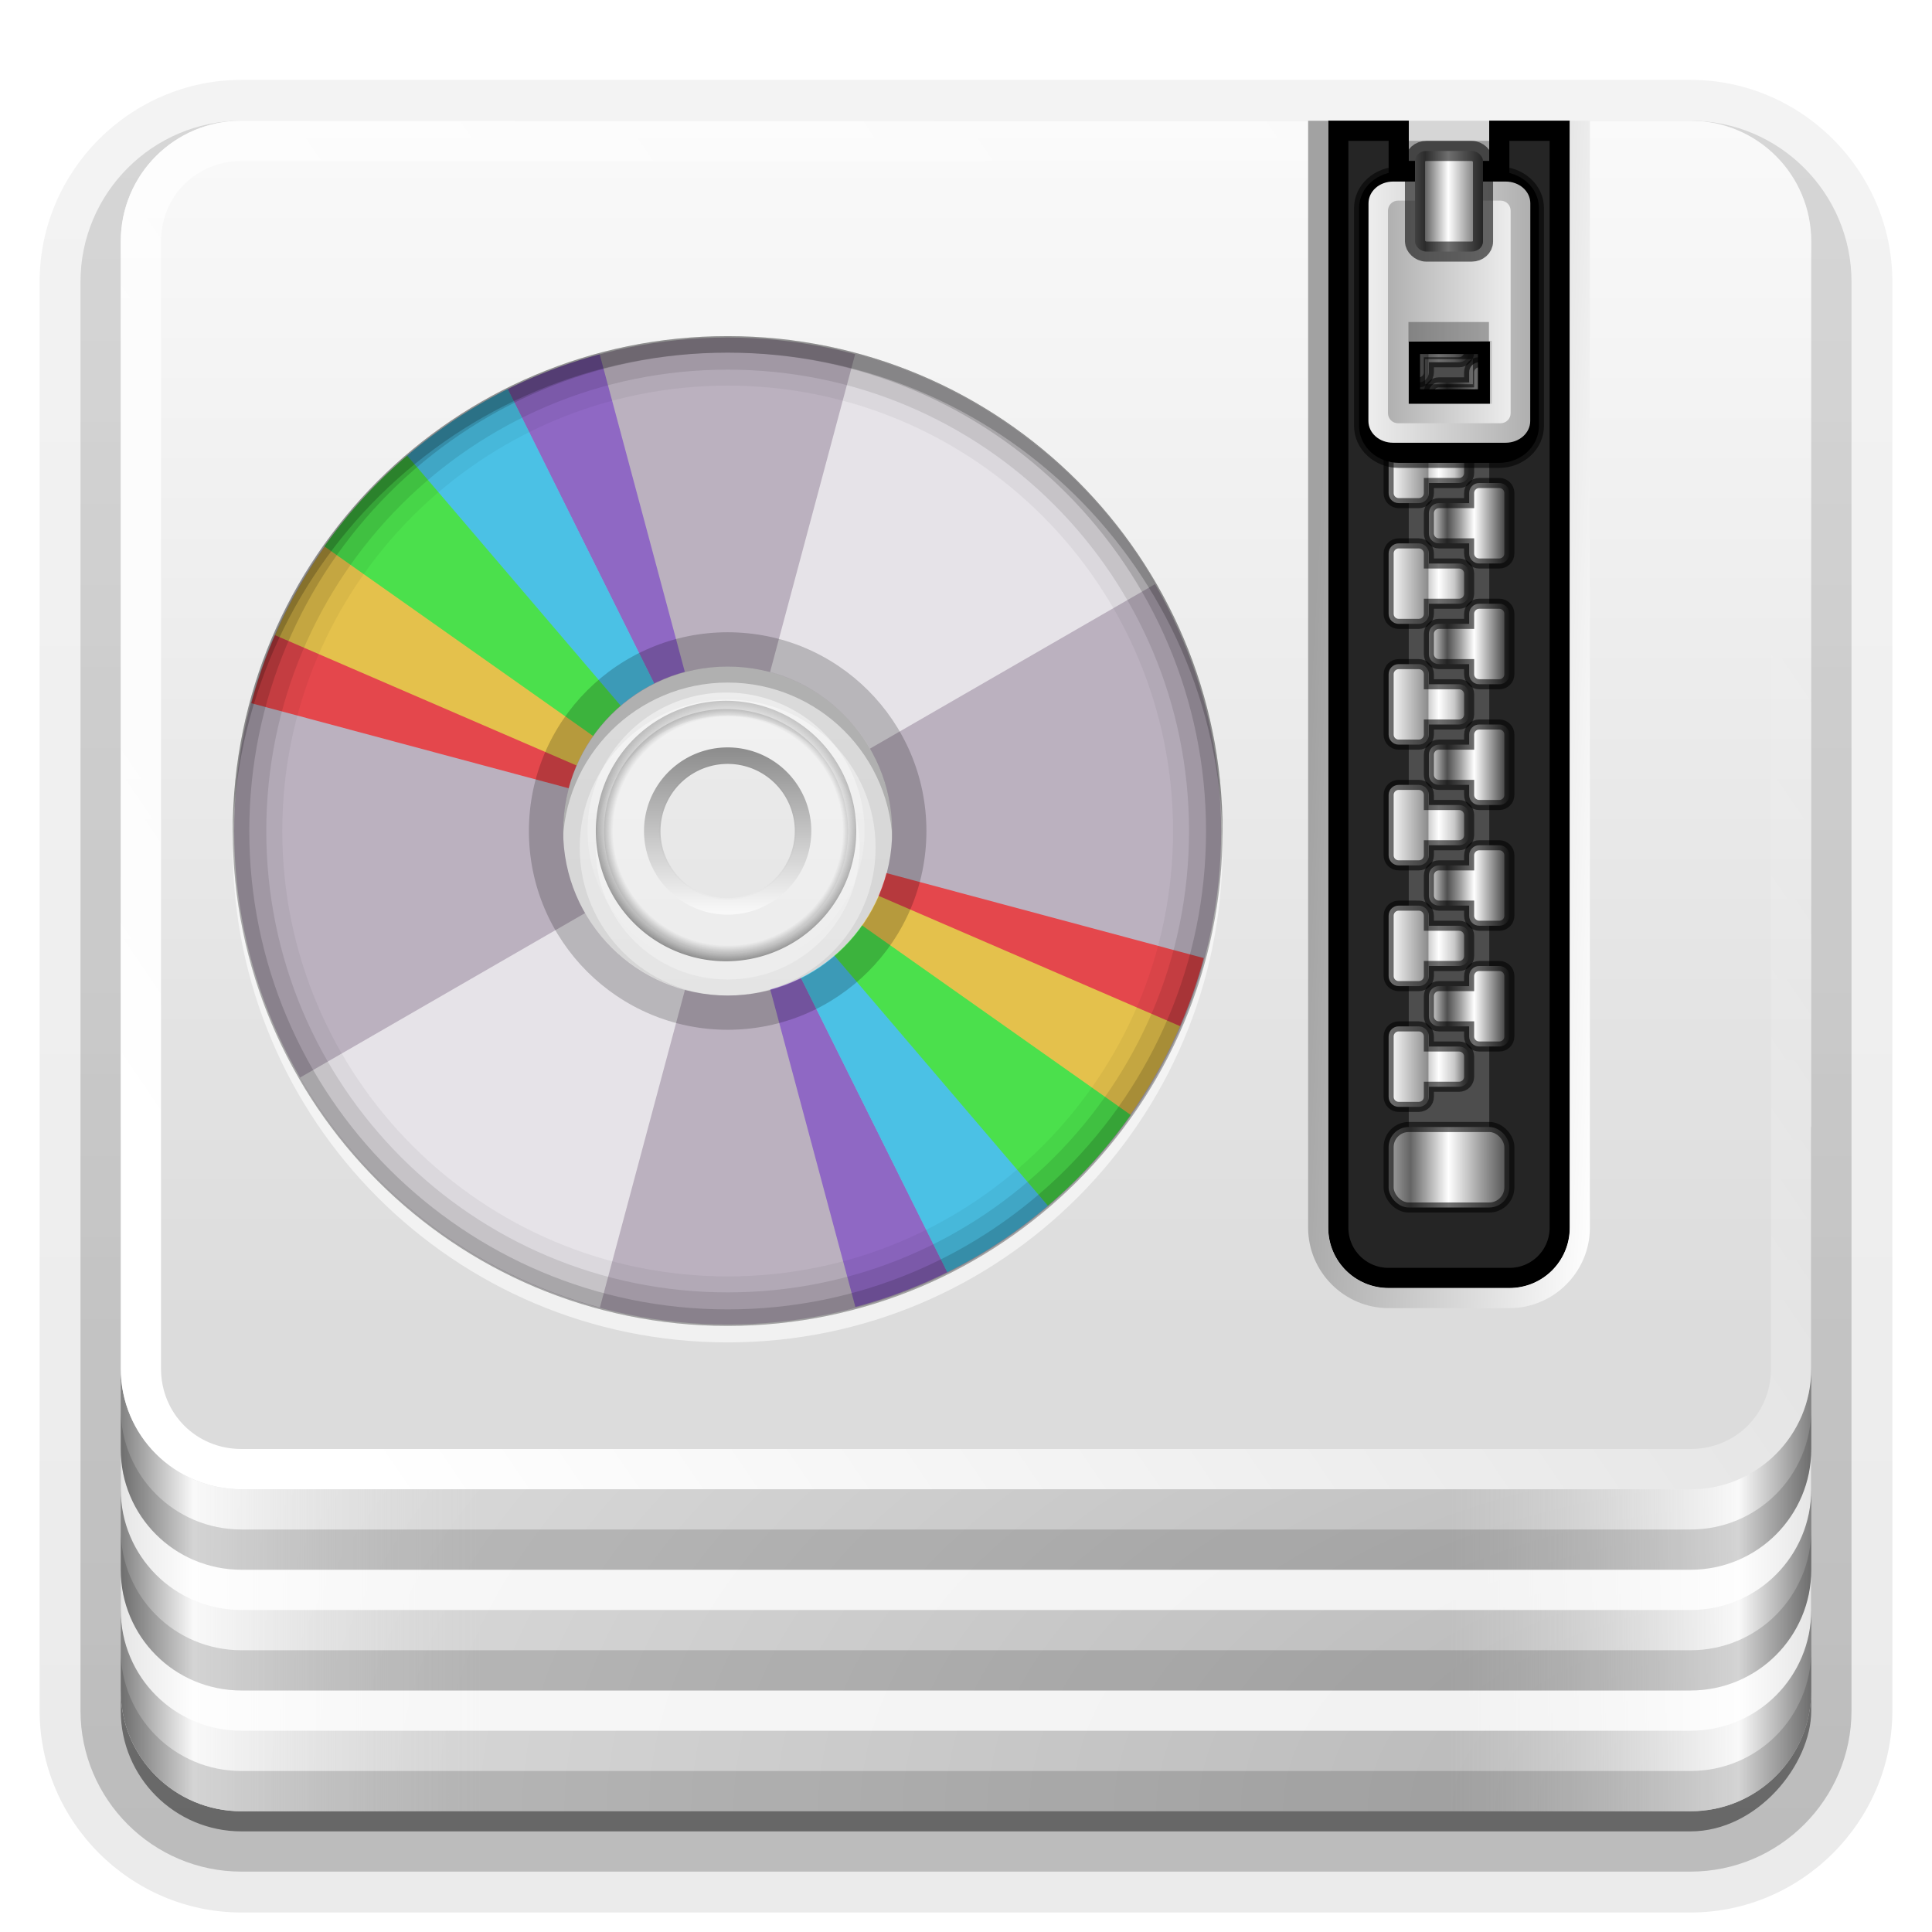 <svg height="96" width="96" xmlns="http://www.w3.org/2000/svg" xmlns:xlink="http://www.w3.org/1999/xlink"><linearGradient id="a"><stop offset="0" stop-color="#ededed"/><stop offset="1" stop-color="#b0b0b0"/></linearGradient><linearGradient id="b"><stop offset="0" stop-color="#b4b4b4"/><stop offset=".205" stop-color="#646464"/><stop offset=".496" stop-color="#fff"/><stop offset="1" stop-color="#3c3c3c"/></linearGradient><linearGradient id="c"><stop offset="0" stop-color="#818181"/><stop offset=".2" stop-color="#f9f9f9"/><stop offset="1" stop-color="#dcdcdc" stop-opacity="0"/></linearGradient><linearGradient id="d"><stop offset="0" stop-color="#fff"/><stop offset="1" stop-color="#fff" stop-opacity="0"/></linearGradient><linearGradient id="e" gradientUnits="userSpaceOnUse" x1="19.036" x2="87.5" xlink:href="#d" y1="74" y2="27.429"/><linearGradient id="f" gradientUnits="userSpaceOnUse" x1="6" x2="24" xlink:href="#c" y1="73" y2="73"/><linearGradient id="g" gradientTransform="matrix(-1 0 0 1 96 0)" gradientUnits="userSpaceOnUse" x1="6" x2="24" xlink:href="#c" y1="73" y2="73"/><linearGradient id="h" gradientUnits="userSpaceOnUse" x1="38.748" x2="38.748" y1="65.59" y2="5.833"><stop offset="0" stop-color="#dcdcdc"/><stop offset="1" stop-color="#fafafa"/></linearGradient><radialGradient id="i" cx="90" cy="90" gradientTransform="matrix(0 -1.085 2 0 -90 187.653)" gradientUnits="userSpaceOnUse" r="42"><stop offset="0" stop-color="#b4b4b4"/><stop offset="1" stop-color="#dcdcdc"/></radialGradient><clipPath id="j"><path d="m66 6v55c0 1.662 1.338 3 3 3h6c1.662 0 3-1.338 3-3v-55h-4v2h-4v-2z"/></clipPath><filter id="k" color-interpolation-filters="sRGB" height="1.073" width="1.332" x="-.166" y="-.037"><feGaussianBlur stdDeviation=".9"/></filter><linearGradient id="l" gradientUnits="userSpaceOnUse" x1="68.75" x2="75.25" xlink:href="#b" y1="58" y2="58"/><linearGradient id="m" gradientUnits="userSpaceOnUse" x1="69" x2="73" y1="53" y2="53"><stop offset="0" stop-color="#fff"/><stop offset=".49" stop-color="#8c8c8c"/><stop offset=".5" stop-color="#cfcfcf"/><stop offset=".623" stop-color="#fff"/><stop offset=".817" stop-color="#c8c8c8"/><stop offset="1" stop-color="#505050"/></linearGradient><linearGradient id="n" gradientUnits="userSpaceOnUse" x1="63.485" x2="79" y1="64.163" y2="65"><stop offset="0" stop-color="#a2a2a2"/><stop offset="1" stop-color="#fff"/></linearGradient><filter id="o" color-interpolation-filters="sRGB" height="1.191" width="1.324" x="-.162" y="-.095"><feGaussianBlur stdDeviation=".536"/></filter><linearGradient id="p" gradientTransform="matrix(-1 0 0 1 144.031 -2)" gradientUnits="userSpaceOnUse" x1="68.969" x2="75.062" xlink:href="#a" y1="17.5" y2="17.5"/><linearGradient id="q" gradientUnits="userSpaceOnUse" x1="68.029" x2="75.971" xlink:href="#a" y1="15.763" y2="15.763"/><linearGradient id="r" gradientTransform="matrix(1.126 0 0 1 -7.402 -49.5)" gradientUnits="userSpaceOnUse" x1="68.75" x2="72.251" xlink:href="#b" y1="59" y2="59"/><linearGradient id="s" gradientTransform="matrix(-1 0 0 1 144 -4)" gradientUnits="userSpaceOnUse" x1="69" x2="73" y1="54" y2="54"><stop offset="0" stop-color="#2f2f2f"/><stop offset=".437" stop-color="#fff"/><stop offset=".621" stop-color="#979797"/><stop offset=".772" stop-color="#505050"/><stop offset="1" stop-color="#e6e6e6"/></linearGradient><linearGradient id="t" gradientTransform="matrix(1.006 0 0 .994 100 0)" gradientUnits="userSpaceOnUse" x1="45.448" x2="45.448" y1="92.54" y2="7.017"><stop offset="0"/><stop offset="1" stop-opacity=".588"/></linearGradient><linearGradient id="u" gradientTransform="matrix(1.024 0 0 1.012 -1.143 -98.071)" gradientUnits="userSpaceOnUse" x1="32.251" x2="32.251" xlink:href="#t" y1="6.132" y2="90.239"/><linearGradient id="v" gradientTransform="translate(0 -97)" gradientUnits="userSpaceOnUse" x1="32.251" x2="32.251" xlink:href="#t" y1="6.132" y2="90.239"/><clipPath id="w"><path d="m48 102c-19.882 0-36 16.118-36 36s16.118 36 36 36 36-16.118 36-36-16.118-36-36-36zm0 24c6.627 0 12 5.373 12 12s-5.373 12-12 12-12-5.373-12-12 5.373-12 12-12z"/></clipPath><filter id="x" color-interpolation-filters="sRGB" height="1.36" width="1.36" x="-.18" y="-.18"><feGaussianBlur stdDeviation="5.216"/></filter><clipPath id="y"><path d="m48 32c-19.882 0-36 16.118-36 36s16.118 36 36 36 36-16.118 36-36-16.118-36-36-36zm0 24c6.627 0 12 5.373 12 12s-5.373 12-12 12-12-5.373-12-12 5.373-12 12-12z"/></clipPath><filter id="z" color-interpolation-filters="sRGB" height="1.341" width="1.381" x="-.19" y="-.171"><feGaussianBlur stdDeviation="4.948"/></filter><radialGradient id="A" cx="59.894" cy="61.922" gradientTransform="matrix(0 .198 -.199 0 48.491 29.436)" gradientUnits="userSpaceOnUse" r="33.714"><stop offset="0" stop-opacity="0"/><stop offset=".85" stop-opacity="0"/><stop offset="1"/></radialGradient><linearGradient id="B" gradientTransform="matrix(0 .198 -.238 0 50.884 29.436)" gradientUnits="userSpaceOnUse" x1="26.18" x2="93.608" xlink:href="#d" y1="61.922" y2="61.922"/><linearGradient id="C" gradientTransform="matrix(0 .115 -.138 0 44.683 34.429)" gradientUnits="userSpaceOnUse" x1="25.22" x2="94.568" y1="61.922" y2="61.922"><stop offset="0" stop-color="#4d4d4d"/><stop offset="1" stop-color="#fff"/></linearGradient><g><g fill="url(#u)"><path d="m12-95.031c-5.511 0-10.031 4.52-10.031 10.031v71c0 5.511 4.52 10.031 10.031 10.031h72c5.511 0 10.031-4.52 10.031-10.031v-71c0-5.511-4.52-10.031-10.031-10.031z" opacity=".08" transform="scale(1 -1)"/><path d="m12-94.031c-4.972 0-9.031 4.06-9.031 9.031v71c0 4.972 4.06 9.031 9.031 9.031h72c4.972 0 9.031-4.06 9.031-9.031v-71c0-4.972-4.06-9.031-9.031-9.031z" opacity=".1" transform="scale(1 -1)"/><path d="m12-93c-4.409 0-8 3.591-8 8v71c0 4.409 3.591 8 8 8h72c4.409 0 8-3.591 8-8v-71c0-4.409-3.591-8-8-8z" opacity=".2" transform="scale(1 -1)"/><rect height="85" opacity=".3" rx="7" transform="scale(1 -1)" width="86" x="5" y="-92"/></g><rect fill="url(#v)" height="84" opacity=".45" rx="6" transform="scale(1 -1)" width="84" x="6" y="-91"/></g><g><path d="m12 6c-3.324 0-6 2.676-6 6v72c0 3.324 2.676 6 6 6h72c3.324 0 6-2.676 6-6v-72c0-3.324-2.676-6-6-6h-9v3h-6v-3z" fill="url(#i)"/><path d="m6 56v28c0 3.324 2.676 6 6 6h12v-34z" fill="url(#f)"/><path d="m90 56v28c0 3.324-2.676 6-6 6h-12v-34z" fill="url(#g)"/><path d="m6 82v2c0 3.324 2.676 6 6 6h72c3.324 0 6-2.676 6-6v-2c0 3.324-2.676 6-6 6h-72c-3.324 0-6-2.676-6-6z" opacity=".15"/><path d="m6 78v2c0 3.324 2.676 6 6 6h72c3.324 0 6-2.676 6-6v-2c0 3.324-2.676 6-6 6h-72c-3.324 0-6-2.676-6-6z" fill="#fff" opacity=".8"/><path d="m6 76v2c0 3.324 2.676 6 6 6h72c3.324 0 6-2.676 6-6v-2c0 3.324-2.676 6-6 6h-72c-3.324 0-6-2.676-6-6z" opacity=".15"/><path d="m6 72v2c0 3.324 2.676 6 6 6h72c3.324 0 6-2.676 6-6v-2c0 3.324-2.676 6-6 6h-72c-3.324 0-6-2.676-6-6z" fill="#fff" opacity=".8"/><path d="m6 70v2c0 3.324 2.676 6 6 6h72c3.324 0 6-2.676 6-6v-2c0 3.324-2.676 6-6 6h-72c-3.324 0-6-2.676-6-6z" opacity=".15"/><path d="m12 6c-3.324 0-6 2.676-6 6v56c0 3.324 2.676 6 6 6h72c3.324 0 6-2.676 6-6v-56c0-3.324-2.676-6-6-6h-9v3h-6v-3z" fill="url(#h)"/><path d="m12 6c-3.324 0-6 2.676-6 6v56c0 3.324 2.676 6 6 6h72c3.324 0 6-2.676 6-6v-56c0-3.324-2.676-6-6-6h-9v2h9c2.246 0 4 1.754 4 4v56c0 2.246-1.754 4-4 4h-72c-2.246 0-4-1.754-4-4v-56c0-2.246 1.754-4 4-4h57v-2z" fill="url(#e)"/></g><path d="m66 6v55c0 1.662 1.338 3 3 3h6c1.662 0 3-1.338 3-3v-55h-4v2h-4v-2z" fill="#252525"/><path d="m70 8h4v49h-4z" fill="#4d4d4d"/><rect fill="url(#l)" height="4" rx="1" stroke="#000" stroke-linecap="square" stroke-opacity=".564" stroke-width=".5" width="6" x="69" y="56"/><path d="m66 6v55c0 1.662 1.338 3 3 3h6c1.662 0 3-1.338 3-3v-55h-4v2h-4v-2z" style="fill:none;stroke:#000;stroke-width:2;stroke-linecap:square;clip-path:url(#j);filter:url(#k)"/><path id="D" d="m69.5 51c-.27 0-.5.218-.5.5v3c0 .282.23.5.5.5h1c.27 0 .5-.218.5-.5v-.5h1.5c.277 0 .5-.223.5-.5v-1c0-.277-.223-.5-.5-.5h-1.5v-.5c0-.282-.23-.5-.5-.5z" fill="url(#m)" stroke="#000" stroke-linecap="square" stroke-opacity=".564" stroke-width=".5"/><use id="E" height="96" transform="translate(0 -6)" width="96" xlink:href="#D"/><use id="F" height="96" transform="translate(0 -6)" width="96" xlink:href="#E"/><use id="G" height="96" transform="translate(0 -6)" width="96" xlink:href="#F"/><use id="H" height="96" transform="translate(0 -6)" width="96" xlink:href="#G"/><use id="I" height="96" transform="translate(0 -6)" width="96" xlink:href="#H"/><use id="J" height="96" transform="translate(0 -6)" width="96" xlink:href="#I"/><use height="96" transform="translate(0 -6)" width="96" xlink:href="#J"/><path id="K" d="m74.5 48c.27 0 .5.218.5.5v3c0 .282-.23.5-.5.5h-1c-.27 0-.5-.218-.5-.5v-.5h-1.5c-.277 0-.5-.223-.5-.5v-1c0-.277.223-.5.5-.5h1.5v-.5c0-.282.23-.5.5-.5z" fill="url(#s)" stroke="#000" stroke-linecap="square" stroke-opacity=".564" stroke-width=".5"/><use id="L" height="96" transform="translate(0 -6)" width="96" xlink:href="#K"/><use id="M" height="96" transform="translate(0 -6)" width="96" xlink:href="#L"/><use id="N" height="96" transform="translate(0 -6)" width="96" xlink:href="#M"/><use id="O" height="96" transform="translate(0 -6)" width="96" xlink:href="#N"/><use id="P" height="96" transform="translate(0 -6)" width="96" xlink:href="#O"/><use height="96" transform="translate(0 -6)" width="96" xlink:href="#P"/><path d="m65 6v55c0 2.202 1.798 4 4 4h6c2.202 0 4-1.798 4-4v-55h-1v55c0 1.662-1.338 3-3 3h-6c-1.662 0-3-1.338-3-3v-55z" fill="url(#n)"/><path d="m69.5 10.531c-1.028 0-1.969.765-1.969 1.812v10.812c-0 1.047.918 1.844 1.969 1.844h5c1.051 0 1.969-.796 1.969-1.844v-10.812c-0-1.047-.941-1.812-1.969-1.812zm1.062 9.062h2.875v1.75h-2.875z" filter="url(#o)" stroke="#000" stroke-linecap="square" stroke-opacity=".564" stroke-width=".5" transform="translate(0 -2)"/><path d="m69.229 9.021c-.687 0-1.229.482-1.229 1.082l-.005 10.815c0.0.599.542 1.082 1.229 1.082h5.583c.687 0 1.229-.482 1.229-1.082l.005-10.815c0-.599-.542-1.082-1.229-1.082h-5.583zm.704 7.95h4.101v3.118h-4.101z" fill="url(#q)"/><path d="m74.562 9.969c.277 0 .5.223.5.5v10.062c0 .277-.223.5-.5.5h-5.094c-.277 0-.5-.223-.5-.5v-10.062c0-.277.223-.5.5-.5zm-.438 6.969h-4.125v3.125h4.125z" fill="url(#p)"/><rect fill="url(#r)" height="5" rx=".563" ry=".5" stroke="#000" stroke-linecap="square" stroke-opacity=".564" width="3.379" x="70.311" y="7.5"/><path d="m69.985 16h4v1h-4z" opacity=".3"/><path d="m36.157 27.359c-8.136 0-14.754 6.618-14.754 14.754 0 8.136 6.618 14.754 14.754 14.754 8.136 0 14.754-6.618 14.754-14.754 0-8.136-6.618-14.754-14.754-14.754zm0 8.197c3.636 0 6.557 2.921 6.557 6.557 0 3.636-2.921 6.557-6.557 6.557-3.636 0-6.557-2.921-6.557-6.557 0-3.636 2.921-6.557 6.557-6.557z" opacity=".05"/><path d="m36.157 28.998c-7.243 0-13.115 5.872-13.115 13.115 0 7.243 5.872 13.115 13.115 13.115 7.243 0 13.115-5.872 13.115-13.115 0-7.243-5.872-13.115-13.115-13.115zm0 4.918c4.527 0 8.197 3.67 8.197 8.197 0 4.527-3.67 8.197-8.197 8.197-4.527 0-8.197-3.67-8.197-8.197 0-4.527 3.67-8.197 8.197-8.197z" opacity=".3"/><path d="m36.157 28.153c-7.703 0-13.96 6.257-13.96 13.96 0 7.703 6.257 13.96 13.96 13.96 7.703 0 13.96-6.257 13.96-13.96 0-7.703-6.257-13.96-13.96-13.96zm0 6.609c4.067 0 7.351 3.284 7.351 7.351 0 4.067-3.284 7.351-7.351 7.351-4.067 0-7.351-3.284-7.351-7.351 0-4.067 3.284-7.351 7.351-7.351z" opacity=".1"/><path d="m36.157 16.773c-13.543 0-24.521 10.978-24.521 24.521 0 13.543 10.978 24.521 24.521 24.521 13.543 0 24.521-10.978 24.521-24.521 0-13.543-10.978-24.521-24.521-24.521zm0 16.347c4.514 0 8.174 3.659 8.174 8.174 0 4.514-3.659 8.174-8.174 8.174-4.514 0-8.174-3.659-8.174-8.174 0-4.514 3.659-8.174 8.174-8.174z" fill="#bbb1bf"/><path d="m36.157 33.12c-4.514 0-8.174 3.659-8.174 8.174 0 4.514 3.659 8.174 8.174 8.174 4.514 0 8.174-3.659 8.174-8.174 0-4.514-3.659-8.174-8.174-8.174zm0 4.768c1.881 0 3.406 1.525 3.406 3.406 0 1.881-1.525 3.406-3.406 3.406-1.881 0-3.406-1.525-3.406-3.406 0-1.881 1.525-3.406 3.406-3.406z" fill="#fff" opacity=".3"/><path d="m36.157 45.04a3.746 3.746 0 1 1 0-7.492 3.746 3.746 0 0 1 0 7.492z" fill="none" opacity=".6" stroke="url(#C)" stroke-linecap="round" stroke-width=".82"/><path d="m36.157 47.764a6.471 6.471 0 1 1 0-12.941 6.471 6.471 0 0 1 0 12.941z" style="opacity:.5;fill-rule:evenodd;stroke-width:.82;stroke-linecap:round;fill:url(#A);stroke:url(#B)"/><path clip-path="url(#y)" d="m57.312 33.219-9.312 34.781 31.188-18c-4.774-8.269-12.653-14.31-21.875-16.781zm-9.312 34.781-31.188 18c4.774 8.269 12.653 14.31 21.875 16.781z" fill="#fff" filter="url(#z)" opacity=".8" transform="matrix(.681 0 0 .681 3.463 -5.024)"/><g clip-path="url(#w)" filter="url(#x)" opacity=".6" transform="matrix(.681 0 0 .681 3.463 -52.703)"><path d="m60.947 57.784a20.708 18.814 0 0 1 -2.615 2.906l-14.643-13.304z" fill="#7137c8" transform="matrix(1.506 .869 -.957 1.657 27.56 21.5)"/><path d="m60.779 58.011a20.708 18.814 0 0 1 -3.384 3.479l-13.706-14.103z" fill="#0cf" transform="matrix(1.679 .45 -.495 1.848 -1.896 30.76)"/><path d="m62.724 54.796a20.708 18.814 0 0 1 -2.26 3.622l-16.775-11.031z" fill="#fc0" transform="matrix(1.738 0 -0 1.913 -27.951 47.328)"/><path d="m61.623 56.793a20.708 18.814 0 0 1 -1.699 2.273l-16.235-11.68z" fill="#f00" transform="matrix(1.679 -.45 .495 1.848 -48.831 70.075)"/><path d="m63.123 53.883a20.708 18.814 0 0 1 -2.37 4.162l-17.064-10.659z" fill="#0f0" transform="matrix(1.679 .45 -.495 1.848 -1.896 30.76)"/><path d="m60.947 57.784a20.708 18.814 0 0 1 -2.615 2.906l-14.643-13.304z" fill="#7137c8" transform="matrix(-1.506 -.869 .957 -1.657 68.44 254.5)"/><path d="m60.779 58.011a20.708 18.814 0 0 1 -3.384 3.479l-13.706-14.103z" fill="#0cf" transform="matrix(-1.679 -.45 .495 -1.848 97.896 245.24)"/><path d="m62.724 54.796a20.708 18.814 0 0 1 -2.26 3.622l-16.775-11.031z" fill="#fc0" transform="matrix(-1.738 0 0 -1.913 123.951 228.672)"/><path d="m61.623 56.793a20.708 18.814 0 0 1 -1.699 2.273l-16.235-11.68z" fill="#f00" transform="matrix(-1.679 .45 -.495 -1.848 144.831 205.925)"/><path d="m63.123 53.883a20.708 18.814 0 0 1 -2.37 4.162l-17.064-10.659z" fill="#0f0" transform="matrix(-1.679 -.45 .495 -1.848 97.896 245.24)"/></g><path d="m36.157 31.417c-5.455 0-9.876 4.422-9.876 9.876 0 5.455 4.422 9.876 9.876 9.876 5.455 0 9.876-4.422 9.876-9.876 0-5.455-4.422-9.876-9.876-9.876zm0 1.703c4.514 0 8.174 3.659 8.174 8.174 0 4.514-3.659 8.174-8.174 8.174-4.514 0-8.174-3.659-8.174-8.174 0-4.514 3.659-8.174 8.174-8.174z" opacity=".2"/><path d="m11.567 41.703c-.003.138 0 .271 0 .41 0 13.581 11.009 24.59 24.59 24.59 13.581 0 24.59-11.009 24.59-24.59 0-.139.003-.272 0-.41-.221 13.389-11.148 24.18-24.59 24.18-13.442 0-24.369-10.791-24.59-24.18z" fill="#fff" opacity=".6"/><path d="m36.157 16.703c-13.581 0-24.59 11.009-24.59 24.59 0 13.581 11.009 24.59 24.59 24.59 13.581 0 24.59-11.009 24.59-24.59 0-13.581-11.009-24.59-24.59-24.59zm0 2.459c12.223 0 22.131 9.908 22.131 22.131 0 12.223-9.908 22.131-22.131 22.131-12.223 0-22.131-9.908-22.131-22.131 0-12.223 9.908-22.131 22.131-22.131z" opacity=".05"/><path d="m36.157 16.703c-13.581 0-24.59 11.009-24.59 24.59 0 13.581 11.009 24.59 24.59 24.59 13.581 0 24.59-11.009 24.59-24.59 0-13.581-11.009-24.59-24.59-24.59zm0 1.665c12.68 0 22.925 10.245 22.925 22.925 0 12.68-10.245 22.925-22.925 22.925-12.68 0-22.925-10.245-22.925-22.925 0-12.68 10.245-22.925 22.925-22.925z" opacity=".1"/><path d="m36.157 16.703c-13.581 0-24.59 11.009-24.59 24.59 0 13.581 11.009 24.59 24.59 24.59 13.581 0 24.59-11.009 24.59-24.59 0-13.581-11.009-24.59-24.59-24.59zm0 .82c13.128 0 23.77 10.642 23.77 23.77 0 13.128-10.642 23.77-23.77 23.77-13.128 0-23.77-10.642-23.77-23.77 0-13.128 10.642-23.77 23.77-23.77z" opacity=".15"/><path d="m36.157 16.703c-13.581 0-24.59 11.009-24.59 24.59 0 .139-.003.272 0 .41.221-13.389 11.148-24.18 24.59-24.18 13.442 0 24.369 10.791 24.59 24.18.003-.138 0-.271 0-.41 0-13.581-11.009-24.59-24.59-24.59z" opacity=".2"/></svg>